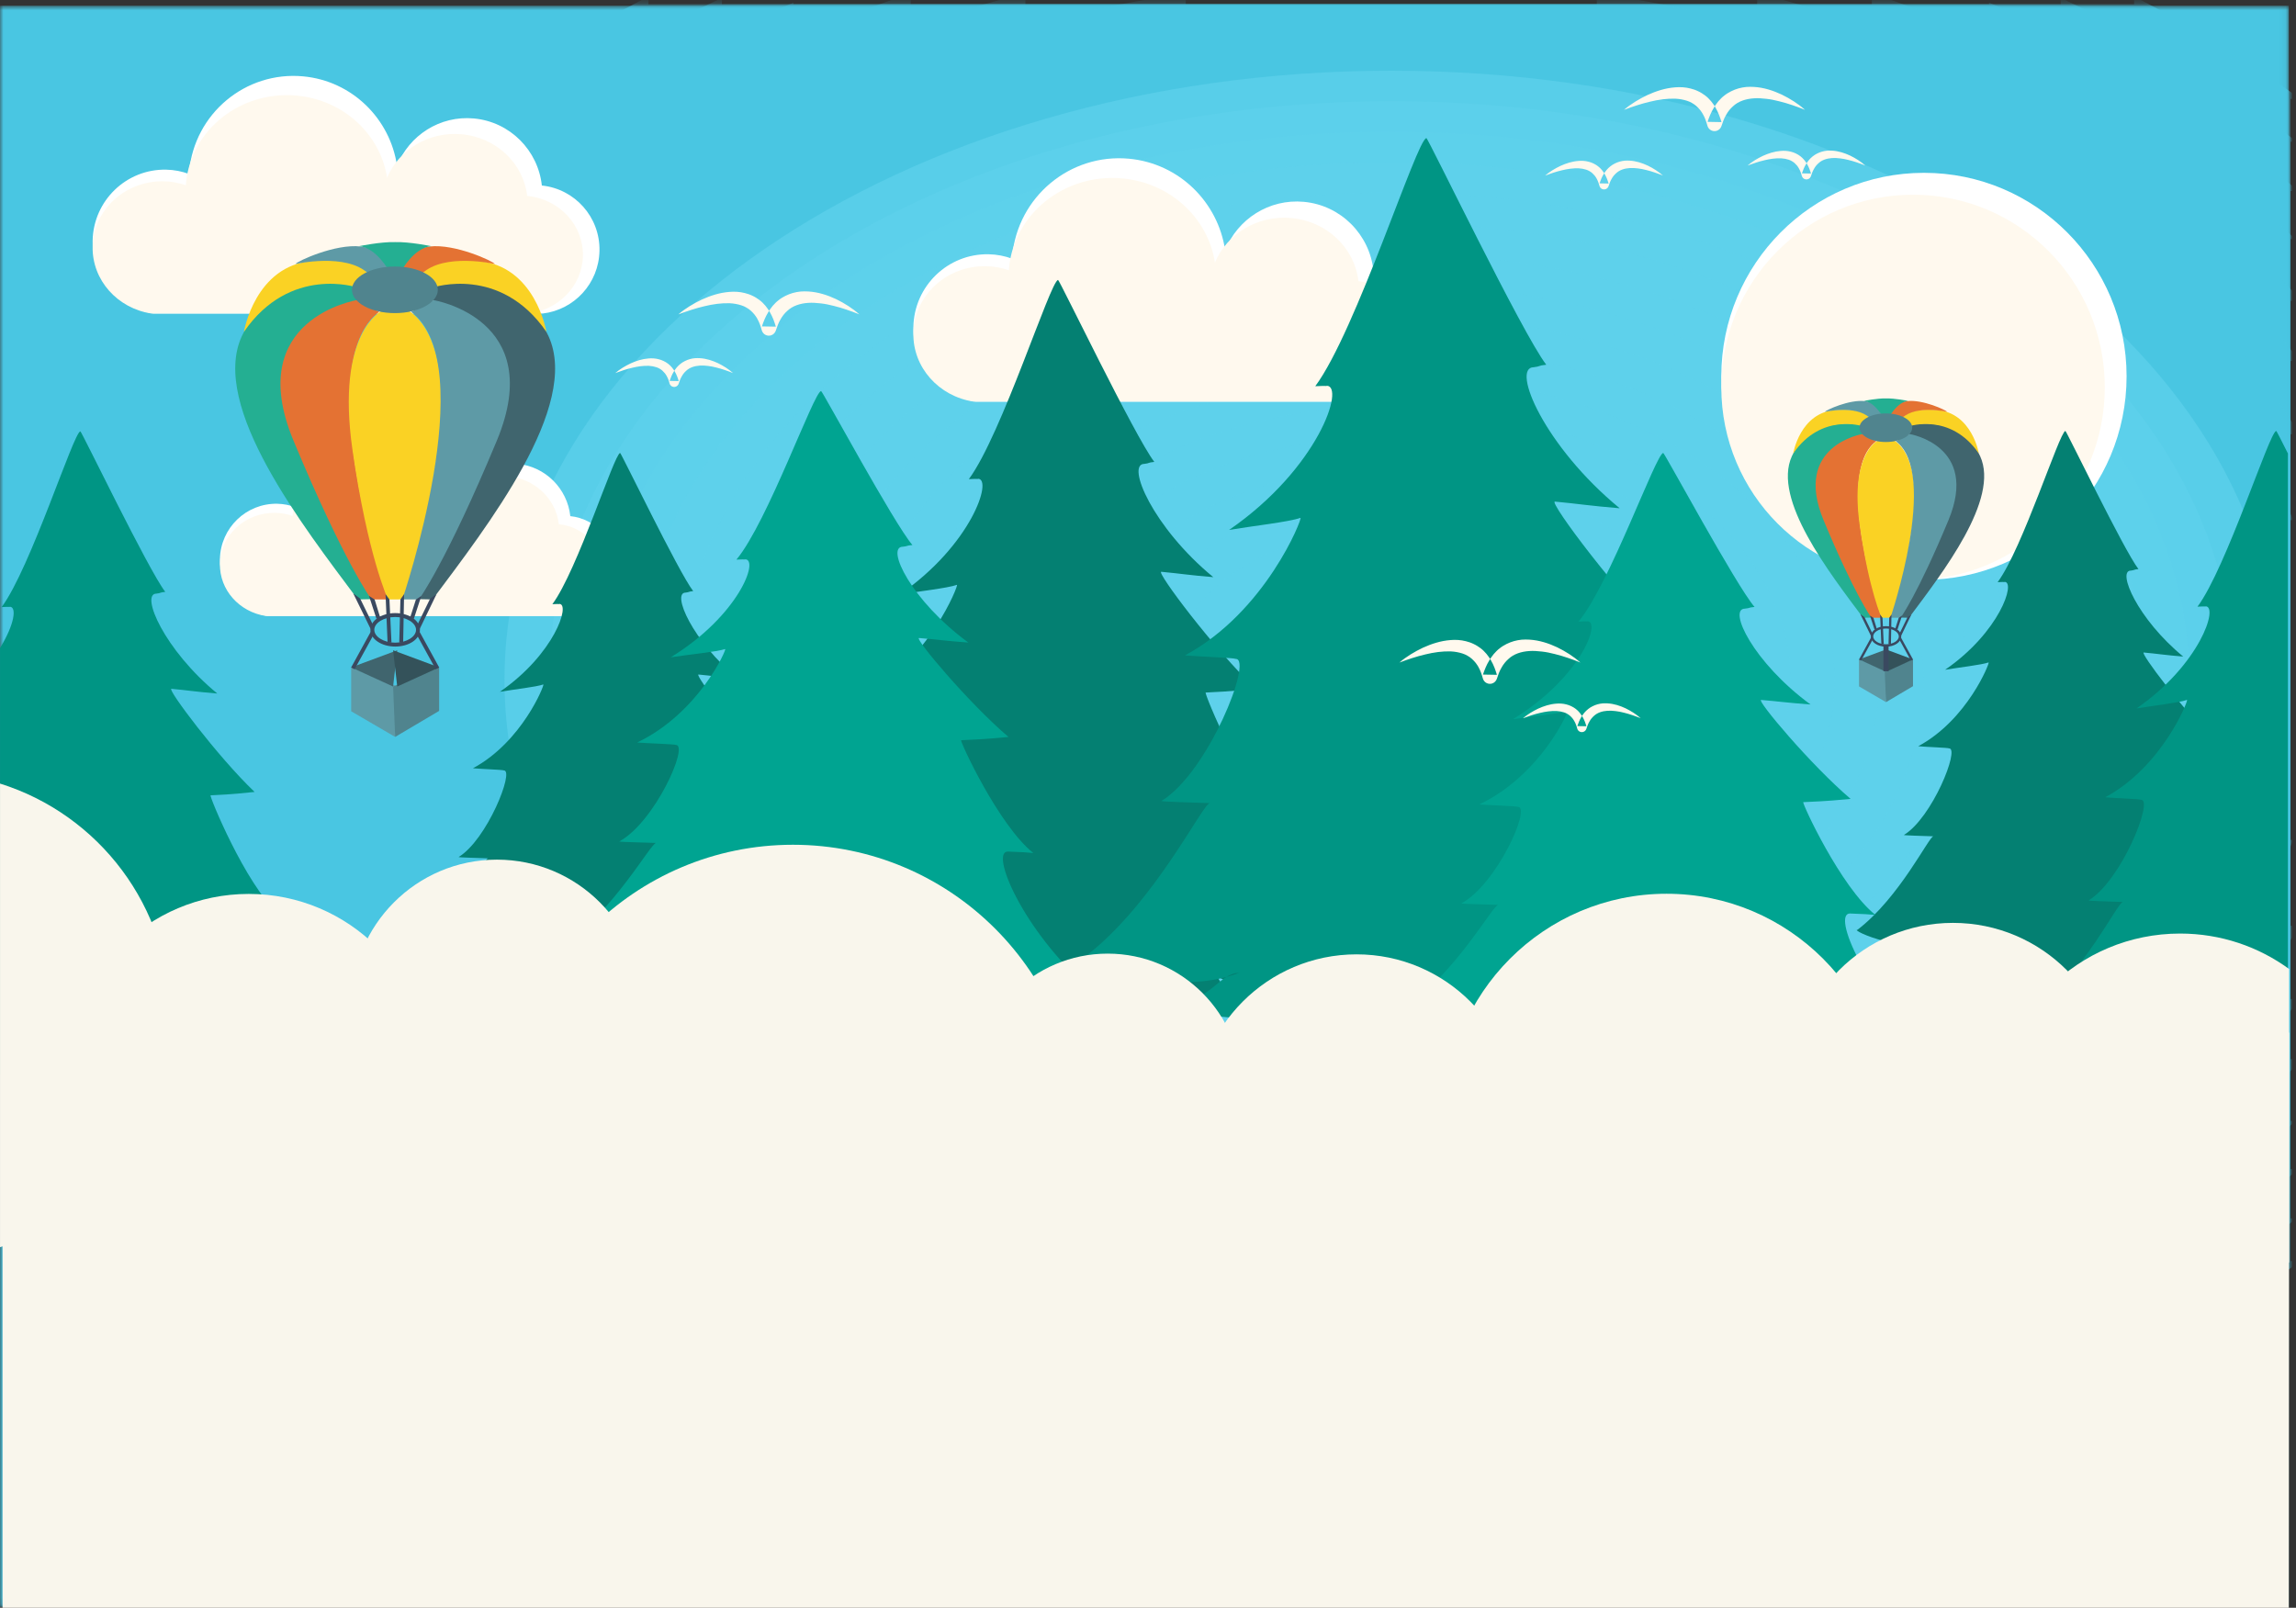 <?xml version="1.0" encoding="UTF-8" standalone="no"?>
<svg width="337px" height="236px" viewBox="0 0 337 236" version="1.1" xmlns="http://www.w3.org/2000/svg" xmlns:xlink="http://www.w3.org/1999/xlink">
    <rect x="0" y="0" width="337" height="236" fill="#333333" stroke="none"/>
    <!-- Generator: Sketch 41.2 (35397) - http://www.bohemiancoding.com/sketch -->
    <title>Slice 1</title>
    <desc>Created with Sketch.</desc>
    <defs>
        <polygon id="path-1" points="0 235.875 335.948 235.875 335.948 0.841 0 0.841"></polygon>
    </defs>
    <g id="Page-1" stroke="none" stroke-width="1" fill="none" fill-rule="evenodd">
        <g id="m_25">
            <g id="Group-11">
                <mask id="mask-2" fill="white">
                    <use xlink:href="#path-1"></use>
                </mask>
                <g id="Clip-2"></g>
                <polygon id="Fill-1" fill="#49C6E2" mask="url(#mask-2)" points="0 235.875 335.948 235.875 335.948 0.841 0 0.841"></polygon>
                <path d="M204.208,225.031 C103.567,225.031 21.981,168.971 21.981,99.818 C21.981,65.241 42.378,33.938 75.354,11.279 C79.477,8.445 83.794,5.748 88.295,3.196 C90.545,1.921 92.84,0.681 95.178,-0.521 L95.178,0.602 L313.238,0.602 L313.238,-0.521 C315.576,0.681 317.872,1.921 320.122,3.196 C324.623,5.748 328.941,8.445 333.063,11.279 C334.092,11.986 335.112,12.703 336.117,13.428 C336.62,13.79 337.121,14.155 337.615,14.521 L336.187,14.521 L336.187,185.114 L337.615,185.114 C337.121,185.483 336.62,185.845 336.117,186.207 C335.112,186.933 334.092,187.651 333.063,188.36 C300.085,211.017 254.53,225.031 204.208,225.031" id="Fill-3" fill="#49C6E2" mask="url(#mask-2)"></path>
                <path d="M204.208,220.56 C107.161,220.56 28.489,166.502 28.489,99.818 C28.489,66.476 48.157,36.29 79.956,14.439 C87.906,8.978 96.614,4.036 105.962,-0.304 L105.962,0.602 L302.455,0.602 L302.455,-0.304 C311.803,4.036 320.511,8.978 328.462,14.439 C330.447,15.806 332.388,17.203 334.28,18.633 C335.225,19.348 336.158,20.07 337.078,20.801 L336.187,20.801 L336.187,178.835 L337.078,178.835 C336.158,179.566 335.225,180.288 334.28,181.003 C332.388,182.431 330.447,183.831 328.462,185.195 C296.662,207.046 252.731,220.56 204.208,220.56" id="Fill-4" fill="#49C6E2" mask="url(#mask-2)"></path>
                <path d="M204.208,216.089 C110.756,216.089 34.998,164.032 34.998,99.818 C34.998,67.71 53.937,38.643 84.558,17.602 C92.212,12.342 100.599,7.583 109.601,3.404 C111.852,2.36 114.141,1.351 116.466,0.381 L116.466,0.602 L291.951,0.602 L291.951,0.381 C294.276,1.351 296.564,2.36 298.814,3.404 C307.816,7.583 316.203,12.342 323.859,17.602 C327.686,20.232 331.332,22.988 334.78,25.859 C335.641,26.577 336.491,27.301 337.33,28.034 L336.187,28.034 L336.187,171.603 L337.33,171.603 C336.491,172.332 335.641,173.06 334.78,173.776 C331.332,176.649 327.686,179.404 323.859,182.033 C293.236,203.074 250.934,216.089 204.208,216.089" id="Fill-5" fill="#49C6E2" mask="url(#mask-2)"></path>
                <path d="M204.208,211.617 C114.35,211.617 41.506,161.563 41.506,99.818 C41.506,68.945 59.716,40.996 89.161,20.765 C96.522,15.706 104.584,11.131 113.24,7.112 C117.568,5.104 122.043,3.234 126.654,1.512 C128.959,0.652 131.299,-0.172 133.67,-0.957 L133.67,0.602 L274.747,0.602 L274.747,-0.957 C277.118,-0.172 279.457,0.652 281.761,1.512 C286.374,3.234 290.849,5.104 295.176,7.112 C303.833,11.131 311.895,15.706 319.256,20.765 C322.937,23.293 326.44,25.943 329.757,28.704 C331.416,30.084 333.027,31.492 334.587,32.926 C335.37,33.644 336.136,34.368 336.892,35.099 L336.187,35.099 L336.187,164.536 L336.892,164.536 C336.136,165.267 335.37,165.991 334.587,166.708 C333.027,168.143 331.416,169.551 329.757,170.933 C326.44,173.693 322.937,176.343 319.256,178.87 C289.812,199.103 249.138,211.617 204.208,211.617" id="Fill-6" fill="#49C6E2" mask="url(#mask-2)"></path>
                <path d="M204.208,207.146 C117.944,207.146 48.013,159.093 48.013,99.818 C48.013,70.18 65.497,43.349 93.762,23.926 C107.896,14.216 124.723,6.357 143.411,0.925 C145.747,0.246 148.111,-0.394 150.503,-0.997 L150.503,0.602 L257.914,0.602 L257.914,-0.997 C260.304,-0.394 262.672,0.246 265.006,0.925 C283.693,6.357 300.522,14.216 314.654,23.926 C321.722,28.781 328.115,34.1 333.728,39.811 C335.131,41.238 336.485,42.69 337.791,44.165 L336.187,44.165 L336.187,155.471 L337.791,155.471 C336.485,156.945 335.131,158.398 333.728,159.825 C328.115,165.535 321.722,170.853 314.654,175.71 C286.389,195.133 247.339,207.146 204.208,207.146" id="Fill-7" fill="#49C6E2" mask="url(#mask-2)"></path>
                <path d="M204.208,202.672 C121.538,202.672 54.522,156.624 54.522,99.818 C54.522,71.415 71.276,45.702 98.364,27.089 C111.908,17.782 128.035,10.251 145.943,5.047 C154.898,2.443 164.298,0.423 174.042,-0.947 L174.042,0.602 L234.376,0.602 L234.376,-0.947 C244.119,0.423 253.518,2.443 262.473,5.047 C280.382,10.251 296.508,17.782 310.051,27.089 C316.826,31.742 322.951,36.839 328.331,42.31 C331.021,45.046 333.524,47.877 335.829,50.791 C336.406,51.52 336.968,52.254 337.519,52.993 L336.187,52.993 L336.187,146.642 L337.519,146.642 C336.968,147.383 336.406,148.114 335.829,148.845 C333.524,151.759 331.021,154.588 328.331,157.324 C322.951,162.797 316.826,167.894 310.051,172.546 C282.966,191.159 245.542,202.672 204.208,202.672" id="Fill-8" fill="#49C6E2" mask="url(#mask-2)"></path>
                <path d="M204.208,198.2 C125.133,198.2 61.031,154.153 61.031,99.818 C61.031,45.483 125.133,1.436 204.208,1.436 C243.746,1.436 279.541,12.447 305.452,30.251 C318.407,39.153 328.89,49.752 336.134,61.523 C336.588,62.259 337.027,62.999 337.455,63.743 L336.187,63.743 L336.187,135.892 L337.455,135.892 C337.027,136.636 336.588,137.375 336.134,138.112 C328.89,149.883 318.407,160.484 305.452,169.384 C279.541,187.189 243.746,198.2 204.208,198.2" id="Fill-9" fill="#49C6E2" mask="url(#mask-2)"></path>
                <path d="M204.208,193.729 C128.727,193.729 67.538,151.683 67.538,99.818 C67.538,47.953 128.727,5.907 204.208,5.907 C241.949,5.907 276.117,16.418 300.849,33.412 C313.216,41.91 323.222,52.028 330.138,63.263 C331.867,66.072 333.405,68.951 334.735,71.892 C335.4,73.362 336.014,74.848 336.577,76.348 L336.187,76.348 L336.187,123.287 L336.577,123.287 C336.014,124.786 335.4,126.273 334.735,127.744 C333.405,130.684 331.867,133.563 330.138,136.372 C323.222,147.609 313.216,157.726 300.849,166.224 C276.117,183.218 241.949,193.729 204.208,193.729" id="Fill-10" fill="#49C6E2" mask="url(#mask-2)"></path>
            </g>
            <path d="M204.208,189.256 C132.322,189.256 74.046,149.212 74.046,99.818 C74.046,50.422 132.322,10.379 204.208,10.379 C276.095,10.379 334.373,50.422 334.373,99.818 C334.373,149.212 276.095,189.256 204.208,189.256" id="Fill-12" fill-opacity="0.711" fill="#5ED2EC"></path>
            <path d="M204.208,184.785 C135.917,184.785 80.554,146.743 80.554,99.818 C80.554,52.892 135.917,14.851 204.208,14.851 C272.5,14.851 327.864,52.892 327.864,99.818 C327.864,146.743 272.5,184.785 204.208,184.785" id="Fill-13" fill-opacity="0.711" fill="#5ED2EC"></path>
            <path d="M204.208,180.314 C139.51,180.314 87.062,144.274 87.062,99.818 C87.062,55.362 139.51,19.322 204.208,19.322 C268.907,19.322 321.355,55.362 321.355,99.818 C321.355,144.274 268.907,180.314 204.208,180.314" id="Fill-14" fill-opacity="0.711" fill="#5ED2EC"></path>
            <path d="M204.208,175.842 C143.105,175.842 93.571,141.804 93.571,99.818 C93.571,57.831 143.105,23.794 204.208,23.794 C265.312,23.794 314.847,57.831 314.847,99.818 C314.847,141.804 265.312,175.842 204.208,175.842" id="Fill-15" fill-opacity="0.711" fill="#5ED2EC"></path>
            <path d="M204.208,171.368 C146.699,171.368 100.078,139.333 100.078,99.818 C100.078,60.301 146.699,28.266 204.208,28.266 C261.717,28.266 308.337,60.301 308.337,99.818 C308.337,139.333 261.717,171.368 204.208,171.368" id="Fill-16" fill-opacity="0.711" fill="#5ED2EC"></path>
            <path d="M204.208,166.897 C150.293,166.897 106.587,136.863 106.587,99.818 C106.587,62.772 150.293,32.739 204.208,32.739 C258.123,32.739 301.829,62.772 301.829,99.818 C301.829,136.863 258.123,166.897 204.208,166.897" id="Fill-17" fill-opacity="0.711" fill="#5ED2EC"></path>
            <path d="M204.208,162.425 C153.887,162.425 113.095,134.394 113.095,99.818 C113.095,65.241 153.887,37.211 204.208,37.211 C254.53,37.211 295.321,65.241 295.321,99.818 C295.321,134.394 254.53,162.425 204.208,162.425" id="Fill-18" fill-opacity="0.711" fill="#5ED2EC"></path>
            <path d="M204.208,157.951 C157.482,157.951 119.603,131.924 119.603,99.818 C119.603,67.71 157.482,41.683 204.208,41.683 C250.934,41.683 288.813,67.71 288.813,99.818 C288.813,131.924 250.934,157.951 204.208,157.951" id="Fill-19" fill-opacity="0.711" fill="#5ED2EC"></path>
            <path d="M204.208,153.48 C161.075,153.48 126.111,129.455 126.111,99.818 C126.111,70.18 161.077,46.155 204.208,46.155 C247.339,46.155 282.304,70.18 282.304,99.818 C282.304,129.455 247.339,153.48 204.208,153.48" id="Fill-20" fill-opacity="0.711" fill="#5ED2EC"></path>
            <path d="M204.208,149.008 C164.67,149.008 132.619,126.986 132.619,99.818 C132.619,72.65 164.67,50.626 204.208,50.626 C243.746,50.626 275.796,72.65 275.796,99.818 C275.796,126.986 243.746,149.008 204.208,149.008" id="Fill-21" fill-opacity="0.711" fill="#5ED2EC"></path>
            <path d="M204.208,144.536 C168.264,144.536 139.126,124.516 139.126,99.818 C139.126,75.12 168.264,55.098 204.208,55.098 C240.152,55.098 269.29,75.12 269.29,99.818 C269.29,124.516 240.152,144.536 204.208,144.536" id="Fill-22" fill-opacity="0.711" fill="#5ED2EC"></path>
            <path d="M204.208,140.066 C171.86,140.066 145.635,122.046 145.635,99.818 C145.635,77.59 171.86,59.57 204.208,59.57 C236.558,59.57 262.781,77.59 262.781,99.818 C262.781,122.046 236.558,140.066 204.208,140.066" id="Fill-23" fill-opacity="0.711" fill="#5ED2EC"></path>
            <path d="M204.208,135.594 C175.455,135.594 152.144,119.577 152.144,99.818 C152.144,80.06 175.455,64.043 204.208,64.043 C232.962,64.043 256.273,80.06 256.273,99.818 C256.273,119.577 232.962,135.594 204.208,135.594" id="Fill-24" fill-opacity="0.711" fill="#5ED2EC"></path>
            <path d="M204.208,131.12 C179.047,131.12 158.652,117.106 158.652,99.818 C158.652,82.53 179.047,68.514 204.208,68.514 C229.368,68.514 249.765,82.53 249.765,99.818 C249.765,117.106 229.368,131.12 204.208,131.12" id="Fill-25" fill-opacity="0.711" fill="#5ED2EC"></path>
            <path d="M204.208,126.649 C182.643,126.649 165.159,114.636 165.159,99.818 C165.159,85 182.643,72.987 204.208,72.987 C225.773,72.987 243.257,85 243.257,99.818 C243.257,114.636 225.773,126.649 204.208,126.649" id="Fill-26" fill-opacity="0.711" fill="#5ED2EC"></path>
            <path d="M204.208,122.177 C186.236,122.177 171.667,112.167 171.667,99.818 C171.667,87.469 186.236,77.458 204.208,77.458 C222.18,77.458 236.749,87.469 236.749,99.818 C236.749,112.167 222.18,122.177 204.208,122.177" id="Fill-27" fill-opacity="0.711" fill="#5ED2EC"></path>
            <path d="M204.208,117.706 C189.831,117.706 178.177,109.697 178.177,99.818 C178.177,89.939 189.831,81.93 204.208,81.93 C218.585,81.93 230.241,89.939 230.241,99.818 C230.241,109.697 218.585,117.706 204.208,117.706" id="Fill-28" fill-opacity="0.711" fill="#5ED2EC"></path>
            <path d="M204.208,113.235 C193.423,113.235 184.685,107.227 184.685,99.818 C184.685,92.408 193.423,86.402 204.208,86.402 C214.992,86.402 223.733,92.408 223.733,99.818 C223.733,107.227 214.992,113.235 204.208,113.235" id="Fill-29" fill-opacity="0.711" fill="#5ED2EC"></path>
            <path d="M204.208,108.762 C197.018,108.762 191.193,104.758 191.193,99.818 C191.193,94.878 197.018,90.874 204.208,90.874 C211.397,90.874 217.225,94.878 217.225,99.818 C217.225,104.758 211.397,108.762 204.208,108.762" id="Fill-30" fill-opacity="0.711" fill="#5ED2EC"></path>
            <path d="M204.208,104.29 C200.614,104.29 197.702,102.288 197.702,99.818 C197.702,97.347 200.614,95.346 204.208,95.346 C207.802,95.346 210.716,97.347 210.716,99.818 C210.716,102.288 207.802,104.29 204.208,104.29" id="Fill-31" fill-opacity="0.711" fill="#5ED2EC"></path>
            <path d="M145.121,37.322 C146.331,37.346 147.483,37.58 148.559,37.972 C148.566,37.842 148.563,37.717 148.574,37.588 C149.375,28.89 157.044,22.493 165.707,23.296 C173.088,23.984 178.791,29.686 179.822,36.743 C181.629,32.177 186.259,29.15 191.378,29.626 C196.832,30.133 201.023,34.443 201.591,39.709 C206.54,40.216 210.357,44.443 210.253,49.526 C210.156,54.435 206.438,58.407 201.71,58.952 L143.213,58.952 C137.942,58.122 133.953,53.496 134.062,47.989 C134.182,41.976 139.135,37.202 145.121,37.322" id="Fill-32" fill="#FFFFFF"></path>
            <path d="M144.76,39.072 C145.931,39.095 147.044,39.31 148.085,39.671 C148.092,39.551 148.089,39.437 148.1,39.318 C148.875,31.324 156.294,25.445 164.672,26.182 C171.815,26.814 177.33,32.054 178.326,38.541 C180.077,34.344 184.554,31.562 189.505,32 C194.783,32.466 198.835,36.427 199.386,41.266 C204.171,41.732 207.865,45.617 207.765,50.289 C207.671,54.801 204.073,58.451 199.501,58.952 L142.914,58.952 C137.815,58.189 133.956,53.938 134.062,48.876 C134.179,43.35 138.97,38.962 144.76,39.072" id="Fill-33" fill="#FFF9EE"></path>
            <path d="M40.703,73.945 C41.624,73.964 42.501,74.141 43.321,74.44 C43.327,74.342 43.324,74.246 43.331,74.148 C43.942,67.524 49.784,62.652 56.379,63.263 C62.001,63.787 66.344,68.13 67.128,73.504 C68.507,70.027 72.032,67.721 75.929,68.084 C80.083,68.469 83.275,71.753 83.709,75.763 C87.476,76.149 90.383,79.368 90.305,83.239 C90.232,86.978 87.399,90.003 83.799,90.418 L39.249,90.418 C35.235,89.785 32.197,86.262 32.281,82.068 C32.372,77.489 36.144,73.853 40.703,73.945" id="Fill-34" fill="#FFFFFF"></path>
            <path d="M40.427,75.279 C41.319,75.296 42.166,75.459 42.96,75.734 C42.965,75.642 42.963,75.555 42.971,75.465 C43.562,69.377 49.211,64.899 55.592,65.461 C61.032,65.942 65.231,69.934 65.99,74.873 C67.323,71.677 70.734,69.558 74.503,69.892 C78.522,70.246 81.609,73.263 82.028,76.949 C85.673,77.303 88.485,80.262 88.409,83.821 C88.338,87.257 85.598,90.036 82.116,90.418 L39.021,90.418 C35.138,89.836 32.2,86.599 32.281,82.744 C32.369,78.535 36.018,75.194 40.427,75.279" id="Fill-35" fill="#FFF9EE"></path>
            <path d="M24.393,24.903 C25.576,24.926 26.701,25.154 27.75,25.538 C27.758,25.411 27.755,25.288 27.766,25.162 C28.548,16.67 36.037,10.424 44.494,11.207 C51.702,11.878 57.269,17.447 58.275,24.338 C60.042,19.88 64.562,16.923 69.559,17.388 C74.885,17.883 78.977,22.092 79.532,27.233 C84.362,27.728 88.09,31.856 87.99,36.819 C87.895,41.612 84.263,45.49 79.649,46.022 L22.531,46.022 C17.383,45.211 13.489,40.695 13.596,35.318 C13.713,29.447 18.55,24.785 24.393,24.903" id="Fill-36" fill="#FFFFFF"></path>
            <path d="M24.041,26.612 C25.185,26.634 26.272,26.843 27.289,27.196 C27.295,27.079 27.292,26.967 27.302,26.851 C28.06,19.046 35.304,13.306 43.485,14.026 C50.457,14.643 55.842,19.76 56.815,26.092 C58.525,21.995 62.897,19.279 67.731,19.706 C72.882,20.16 76.84,24.03 77.378,28.754 C82.051,29.209 85.657,33.002 85.559,37.564 C85.468,41.969 81.956,45.534 77.491,46.022 L22.239,46.022 C17.26,45.277 13.493,41.126 13.596,36.184 C13.71,30.788 18.389,26.504 24.041,26.612" id="Fill-37" fill="#FFF9EE"></path>
            <path d="M312.134,55.24 C312.134,71.738 298.818,85.111 282.39,85.111 C265.962,85.111 252.647,71.738 252.647,55.24 C252.647,38.742 265.962,25.368 282.39,25.368 C298.818,25.368 312.134,38.742 312.134,55.24" id="Fill-38" fill="#FFFFFF"></path>
            <path d="M308.935,56.846 C308.935,72.457 296.333,85.111 280.791,85.111 C265.248,85.111 252.647,72.457 252.647,56.846 C252.647,41.236 265.248,28.581 280.791,28.581 C296.333,28.581 308.935,41.236 308.935,56.846" id="Fill-39" fill="#FFF9EE"></path>
            <path d="M160.206,132.239 L160.206,154.952 L160.187,158.938 C159.969,158.863 158.882,159.245 158.654,159.337 C157.657,159.734 157.608,158.415 156.678,159.161 C155.547,159.159 154.321,159.159 153.288,159.159 C151.905,159.159 150.95,157.634 150.95,157.634 L150.867,132.239 L160.206,132.239" id="Fill-40" fill="#048072"></path>
            <path d="M115.091,137.556 C123.259,131.313 128.951,119.458 129.783,119.474 C127.803,119.398 124.215,119.314 124.073,119.223 C129.568,115.877 134.887,102.488 132.837,102.474 C132.569,102.338 128.417,102.199 126.848,102.057 C136.385,96.924 140.715,85.868 140.462,85.848 C139.085,86.335 134.779,86.809 132.051,87.271 C142.581,80.014 145.751,70.262 143.541,70.277 C143.491,70.375 143.839,70.237 142.203,70.333 C147.024,63.841 154.165,41.253 155.298,41.091 C155.431,40.929 166.612,64.159 169.427,67.801 C168.411,67.898 168.806,67.997 167.943,68.094 C165.249,68.11 169.218,77.435 178.082,84.717 C174.65,84.442 173.145,84.18 170.447,83.931 C169.673,83.912 178.099,95.184 184.287,101.092 C182.346,101.277 181.173,101.466 176.968,101.657 C176.677,101.644 182.776,116.471 188.131,121.223 C187.255,121.131 186.308,121.048 184.179,120.972 C181.386,120.987 186.52,134.651 196.655,144.602 C196.244,144.641 186.949,148.445 178.453,143.17 C178.773,143.172 180.239,147.06 183.724,148.557 C186.884,148.594 177.115,151.411 170.198,143.783 C169.839,143.795 168.081,146.122 172.416,150.114 C172.394,150.173 164.044,153.699 155.032,145.25 C146.82,152.259 138.548,146.706 139.08,146.765 C141.369,143.886 140.103,141.553 142.145,141.565 C133.899,147.677 126.626,143.135 125.7,143.17 C129.902,142.706 130.967,139.477 133.229,139.477 C124.601,142.79 113.65,137.519 115.091,137.556" id="Fill-41" fill="#048072"></path>
            <path d="M306.875,132.454 L306.875,149.696 L306.861,152.721 C306.695,152.664 305.871,152.954 305.697,153.025 C304.939,153.326 304.902,152.323 304.197,152.89 L301.623,152.89 C300.572,152.89 299.847,151.732 299.847,151.732 L299.785,132.454 L306.875,132.454" id="Fill-42" fill="#048072"></path>
            <path d="M272.625,136.487 C278.827,131.749 283.146,122.749 283.778,122.761 C282.275,122.702 279.551,122.64 279.443,122.57 C283.615,120.03 287.654,109.866 286.096,109.855 C285.894,109.752 282.742,109.647 281.55,109.54 C288.79,105.643 292.077,97.249 291.886,97.234 C290.841,97.603 287.57,97.964 285.5,98.314 C293.494,92.804 295.9,85.402 294.222,85.413 C294.185,85.487 294.45,85.382 293.207,85.456 C296.867,80.527 302.29,63.379 303.148,63.256 C303.25,63.133 311.737,80.768 313.875,83.534 C313.105,83.607 313.404,83.682 312.749,83.756 C310.705,83.767 313.716,90.847 320.445,96.375 C317.84,96.166 316.699,95.968 314.65,95.779 C314.064,95.764 320.458,104.321 325.157,108.807 C323.683,108.947 322.791,109.09 319.601,109.236 C319.377,109.226 324.009,120.481 328.076,124.09 C327.411,124.02 326.69,123.957 325.077,123.899 C322.955,123.91 326.852,134.282 334.546,141.837 C334.235,141.866 327.177,144.757 320.728,140.751 C320.969,140.753 322.083,143.703 324.73,144.841 C327.128,144.868 319.71,147.009 314.46,141.216 C314.189,141.226 312.854,142.992 316.145,146.023 C316.129,146.068 309.789,148.745 302.948,142.331 C296.712,147.652 290.433,143.437 290.835,143.48 C292.574,141.296 291.613,139.524 293.166,139.531 C286.903,144.17 281.382,140.724 280.678,140.751 C283.868,140.399 284.676,137.946 286.393,137.948 C279.844,140.463 271.53,136.46 272.625,136.487" id="Fill-43" fill="#048072"></path>
            <path d="M94.744,135.688 L94.744,152.931 L94.728,155.955 C94.563,155.899 93.739,156.189 93.565,156.257 C92.808,156.56 92.771,155.558 92.065,156.122 L89.491,156.122 C88.441,156.122 87.716,154.964 87.716,154.964 L87.654,135.688 L94.744,135.688" id="Fill-44" fill="#048072"></path>
            <path d="M60.494,139.722 C66.695,134.982 71.015,125.983 71.647,125.994 C70.145,125.938 67.42,125.874 67.312,125.804 C71.484,123.264 75.522,113.1 73.966,113.089 C73.762,112.986 70.61,112.881 69.418,112.773 C76.659,108.876 79.946,100.482 79.754,100.467 C78.709,100.837 75.439,101.196 73.369,101.547 C81.363,96.038 83.769,88.635 82.092,88.647 C82.054,88.721 82.319,88.616 81.076,88.689 C84.736,83.76 90.157,66.612 91.018,66.489 C91.119,66.366 99.607,84.002 101.744,86.767 C100.973,86.84 101.272,86.915 100.617,86.989 C98.572,87.001 101.585,94.08 108.313,99.609 C105.708,99.4 104.566,99.201 102.518,99.012 C101.932,98.998 108.327,107.555 113.026,112.041 C111.552,112.181 110.659,112.324 107.469,112.469 C107.247,112.459 111.877,123.716 115.944,127.322 C115.279,127.252 114.559,127.19 112.945,127.131 C110.823,127.143 114.721,137.519 122.414,145.072 C122.103,145.1 115.045,147.99 108.597,143.984 C108.839,143.986 109.952,146.937 112.598,148.073 C114.998,148.101 107.58,150.241 102.329,144.448 C102.056,144.458 100.721,146.225 104.013,149.257 C103.997,149.302 97.658,151.979 90.816,145.564 C84.581,150.884 78.301,146.669 78.705,146.714 C80.443,144.529 79.481,142.757 81.033,142.765 C74.772,147.406 69.25,143.956 68.547,143.984 C71.737,143.633 72.546,141.181 74.262,141.181 C67.713,143.695 59.399,139.693 60.494,139.722" id="Fill-45" fill="#048072"></path>
            <path d="M215.469,133.79 L215.469,162.076 L215.446,167.037 C215.175,166.945 213.82,167.421 213.535,167.535 C212.295,168.029 212.235,166.387 211.078,167.316 C209.669,167.314 208.141,167.314 206.855,167.314 C205.132,167.314 203.944,165.414 203.944,165.414 L203.84,133.79 L215.469,133.79" id="Fill-46" fill="#009584"></path>
            <path d="M159.287,140.408 C169.458,132.633 176.546,117.871 177.582,117.891 C175.118,117.796 170.648,117.692 170.472,117.577 C177.316,113.412 183.939,96.736 181.386,96.719 C181.053,96.551 175.881,96.378 173.927,96.2 C185.806,89.807 191.197,76.039 190.881,76.014 C189.168,76.621 183.804,77.211 180.406,77.786 C193.521,68.749 197.469,56.605 194.716,56.624 C194.656,56.744 195.089,56.573 193.05,56.693 C199.054,48.607 207.947,20.478 209.359,20.275 C209.525,20.073 223.449,49.004 226.956,53.539 C225.689,53.66 226.181,53.783 225.107,53.905 C221.75,53.924 226.693,65.536 237.731,74.605 C233.458,74.263 231.585,73.938 228.224,73.627 C227.261,73.603 237.752,87.641 245.461,94.999 C243.042,95.228 241.58,95.464 236.345,95.702 C235.981,95.686 243.577,114.152 250.248,120.07 C249.158,119.952 247.978,119.852 245.329,119.756 C241.847,119.776 248.244,136.793 260.861,149.184 C260.351,149.232 248.775,153.973 238.197,147.403 C238.592,147.404 240.417,152.243 244.759,154.11 C248.695,154.156 236.527,157.665 227.915,148.165 C227.466,148.179 225.277,151.078 230.678,156.051 C230.651,156.122 220.25,160.515 209.027,149.992 C198.8,158.721 188.499,151.806 189.161,151.878 C192.011,148.296 190.433,145.388 192.978,145.402 C182.709,153.013 173.651,147.358 172.496,147.403 C177.73,146.822 179.057,142.802 181.874,142.804 C171.128,146.929 157.492,140.363 159.287,140.408" id="Fill-47" fill="#009584"></path>
            <path d="M335.813,143.66 L330.187,143.66 L330.259,166.062 C330.259,166.062 331.101,167.405 332.324,167.405 C333.233,167.405 334.318,167.405 335.313,167.407 C335.521,167.239 335.678,167.191 335.813,167.204 L335.813,143.66" id="Fill-48" fill="#009584"></path>
            <path d="M335.813,66.564 C334.793,64.534 334.125,63.218 334.096,63.255 C333.094,63.398 326.797,83.322 322.544,89.051 C323.988,88.965 323.679,89.087 323.724,89.001 C325.671,88.988 322.876,97.59 313.588,103.991 C315.995,103.584 319.794,103.165 321.008,102.736 C321.23,102.754 317.412,112.506 308.998,117.034 C310.383,117.16 314.046,117.282 314.283,117.402 C316.09,117.414 311.399,129.225 306.55,132.176 C306.677,132.257 309.841,132.331 311.587,132.398 C310.855,132.384 305.833,142.841 298.628,148.348 C297.429,148.318 305.953,152.45 313.31,150.471 C312.016,151.281 310.796,152.991 307.986,153.301 C308.762,153.272 314.58,156.877 321.388,152.637 C321.088,153.456 321.065,154.869 319.789,156.472 C319.319,156.421 326.618,161.32 333.861,155.136 C334.517,155.751 335.17,156.294 335.813,156.774 L335.813,66.564" id="Fill-49" fill="#009584"></path>
            <path d="M16.123,143.723 L16.123,163.758 L16.105,167.273 C15.914,167.206 14.955,167.543 14.754,167.625 C13.874,167.974 13.831,166.812 13.011,167.469 C12.014,167.467 10.931,167.467 10.02,167.467 C8.8,167.467 7.958,166.124 7.958,166.124 L7.885,143.723 L16.123,143.723" id="Fill-50" fill="#009584"></path>
            <path d="M48.275,154.627 C39.336,145.85 34.807,133.794 37.272,133.782 C39.148,133.849 39.984,133.923 40.757,134.002 C36.032,129.811 30.651,116.732 30.91,116.744 C34.617,116.574 35.653,116.409 37.366,116.245 C31.907,111.034 24.476,101.09 25.156,101.107 C27.538,101.327 28.864,101.558 31.891,101.8 C24.073,95.377 20.572,87.151 22.948,87.137 C23.709,87.051 23.361,86.965 24.258,86.879 C21.774,83.666 11.911,63.174 11.793,63.317 C10.793,63.46 4.495,83.385 0.242,89.113 C1.686,89.028 1.378,89.149 1.422,89.063 C2.5,89.056 2.123,91.686 0.003,95.118 L0.003,157.777 C2.685,158.617 7.132,158.979 11.559,155.197 C19.509,162.654 26.875,159.541 26.895,159.49 C23.069,155.969 24.62,153.914 24.937,153.904 C31.038,160.633 39.658,158.149 36.87,158.115 C33.973,156.871 32.658,153.758 32.28,153.398 C39.756,157.998 47.915,154.66 48.275,154.627" id="Fill-51" fill="#009584"></path>
            <path d="M82.37,139.033 C90.12,133.749 95.519,123.72 96.308,123.732 C94.43,123.667 91.026,123.597 90.891,123.519 C96.104,120.687 101.152,109.357 99.206,109.345 C98.952,109.23 95.012,109.113 93.524,108.992 C102.573,104.647 106.68,95.291 106.44,95.275 C105.135,95.687 101.048,96.089 98.46,96.479 C108.451,90.338 111.458,82.086 109.362,82.098 C109.315,82.181 109.645,82.063 108.092,82.145 C112.667,76.651 119.441,57.535 120.517,57.399 C120.643,57.261 131.25,76.92 133.922,80.003 C132.958,80.085 133.333,80.168 132.514,80.251 C129.958,80.263 133.723,88.156 142.131,94.318 C138.877,94.085 137.45,93.863 134.889,93.653 C134.157,93.636 142.149,103.175 148.021,108.176 C146.179,108.332 145.064,108.492 141.077,108.654 C140.799,108.642 146.585,121.19 151.668,125.211 C150.837,125.133 149.938,125.063 147.919,124.999 C145.269,125.012 150.141,136.575 159.755,144.997 C159.366,145.029 150.545,148.251 142.487,143.785 C142.789,143.787 144.18,147.077 147.486,148.342 C150.486,148.373 141.215,150.759 134.654,144.303 C134.312,144.313 132.645,146.283 136.758,149.663 C136.738,149.712 128.816,152.695 120.264,145.546 C112.473,151.476 104.625,146.777 105.129,146.826 C107.301,144.393 106.099,142.416 108.038,142.426 C100.214,147.599 93.313,143.754 92.434,143.785 C96.421,143.392 97.432,140.659 99.578,140.661 C91.392,143.464 81.002,139.002 82.37,139.033" id="Fill-52" fill="#00A491"></path>
            <path d="M205.974,148.124 C213.724,142.841 219.125,132.809 219.914,132.822 C218.035,132.759 214.631,132.689 214.497,132.61 C219.708,129.779 224.755,118.447 222.811,118.435 C222.558,118.321 218.619,118.204 217.13,118.083 C226.179,113.738 230.286,104.383 230.045,104.365 C228.741,104.778 224.655,105.179 222.065,105.57 C232.057,99.428 235.064,91.176 232.966,91.189 C232.919,91.272 233.251,91.155 231.697,91.237 C236.272,85.741 243.046,66.626 244.123,66.489 C244.249,66.352 254.855,86.011 257.528,89.093 C256.564,89.176 256.937,89.258 256.12,89.341 C253.563,89.354 257.33,97.246 265.738,103.409 C262.483,103.175 261.057,102.955 258.494,102.743 C257.761,102.727 265.755,112.266 271.627,117.267 C269.785,117.423 268.669,117.582 264.683,117.745 C264.404,117.733 270.192,130.28 275.275,134.302 C274.443,134.225 273.544,134.154 271.526,134.09 C268.874,134.102 273.746,145.666 283.361,154.087 C282.972,154.119 274.15,157.34 266.091,152.876 C266.394,152.876 267.785,156.165 271.091,157.434 C274.091,157.465 264.822,159.851 258.259,153.394 C257.917,153.404 256.25,155.375 260.365,158.752 C260.343,158.802 252.42,161.786 243.869,154.637 C236.079,160.567 228.23,155.867 228.735,155.918 C230.907,153.482 229.706,151.507 231.644,151.517 C223.819,156.688 216.919,152.845 216.041,152.876 C220.027,152.484 221.038,149.751 223.184,149.751 C214.998,152.555 204.608,148.093 205.974,148.124" id="Fill-53" fill="#00A491"></path>
            <path d="M0.003,115.02 L0.003,183.068 C14.465,178.551 24.965,165.028 24.965,149.043 C24.965,133.063 14.465,119.538 0.003,115.02" id="Fill-54" fill="#F9F6EC"></path>
            <path d="M63.176,157.945 C63.176,172.708 51.235,184.676 36.505,184.676 C21.776,184.676 9.835,172.708 9.835,157.945 C9.835,143.182 21.776,131.216 36.505,131.216 C51.235,131.216 63.176,143.182 63.176,157.945" id="Fill-55" fill="#F9F6EC"></path>
            <path d="M335.995,142.243 C331.515,138.971 325.98,137.034 319.991,137.034 C305.08,137.034 292.995,149.002 292.995,163.768 C292.995,178.529 305.08,190.497 319.991,190.497 C325.98,190.497 331.515,188.562 335.995,185.29 L335.995,142.243" id="Fill-56" fill="#F9F6EC"></path>
            <path d="M277.108,163.768 C277.108,181.757 262.557,196.342 244.607,196.342 C226.658,196.342 212.104,181.757 212.104,163.768 C212.104,145.776 226.658,131.191 244.607,131.191 C262.557,131.191 277.108,145.776 277.108,163.768" id="Fill-57" fill="#F9F6EC"></path>
            <path d="M72.935,169.024 C61.131,169.024 51.562,159.436 51.562,147.605 C51.562,135.775 61.131,126.184 72.935,126.184 C84.739,126.184 94.307,135.775 94.307,147.605 C94.307,159.436 84.739,169.024 72.935,169.024" id="Fill-58" fill="#F9F6EC"></path>
            <path d="M199.113,187.446 C186.062,187.446 175.484,176.845 175.484,163.768 C175.484,150.69 186.062,140.087 199.113,140.087 C212.161,140.087 222.739,150.69 222.739,163.768 C222.739,176.845 212.161,187.446 199.113,187.446" id="Fill-59" fill="#F9F6EC"></path>
            <path d="M286.649,182.828 C273.599,182.828 263.021,172.227 263.021,159.15 C263.021,146.07 273.599,135.467 286.649,135.467 C299.697,135.467 310.276,146.07 310.276,159.15 C310.276,172.227 299.697,182.828 286.649,182.828" id="Fill-60" fill="#F9F6EC"></path>
            <path d="M116.382,208.198 C93.183,208.198 74.376,189.352 74.376,166.101 C74.376,142.851 93.183,124 116.382,124 C139.578,124 158.386,142.851 158.386,166.101 C158.386,189.352 139.578,208.198 116.382,208.198" id="Fill-61" fill="#F9F6EC"></path>
            <path d="M162.583,179.435 C151.711,179.435 142.899,170.603 142.899,159.708 C142.899,148.814 151.711,139.98 162.583,139.98 C173.452,139.98 182.262,148.814 182.262,159.708 C182.262,170.603 173.452,179.435 162.583,179.435" id="Fill-62" fill="#F9F6EC"></path>
            <polyline id="Fill-63" fill="#F9F6EC" points="336.004 151.581 335.94 236 0.374 236 0.374 149.41"></polyline>
            <path d="M238.364,16.123 C239.629,15.651 240.888,15.227 242.16,14.932 C243.422,14.62 244.703,14.444 245.912,14.487 C246.512,14.516 247.092,14.624 247.618,14.794 C247.88,14.882 248.136,14.984 248.362,15.126 C248.6,15.251 248.808,15.417 249.007,15.586 C249.203,15.765 249.384,15.955 249.554,16.164 C249.71,16.385 249.88,16.595 250.001,16.854 C250.142,17.093 250.248,17.361 250.351,17.631 C250.462,17.896 250.525,18.195 250.617,18.473 L250.628,18.51 C250.815,19.074 251.423,19.382 251.986,19.194 C252.317,19.084 252.561,18.822 252.667,18.512 C252.855,17.945 253.046,17.377 253.34,16.893 C253.612,16.389 253.958,15.959 254.36,15.605 C255.141,14.865 256.23,14.513 257.429,14.431 C258.027,14.389 258.646,14.436 259.271,14.507 C259.899,14.576 260.531,14.708 261.158,14.87 C261.793,15.017 262.418,15.216 263.049,15.423 C263.677,15.637 264.306,15.864 264.93,16.123 C263.919,15.214 262.754,14.49 261.514,13.88 C260.265,13.298 258.91,12.846 257.435,12.76 C257.066,12.734 256.692,12.743 256.314,12.766 C255.936,12.802 255.558,12.875 255.18,12.975 C254.804,13.088 254.432,13.22 254.077,13.405 C253.725,13.583 253.375,13.793 253.068,14.046 C252.741,14.282 252.481,14.584 252.21,14.873 C251.976,15.185 251.725,15.492 251.544,15.83 C251.132,16.486 250.87,17.188 250.628,17.886 L252.678,17.924 C252.557,17.569 252.467,17.21 252.313,16.862 C252.169,16.509 252.015,16.16 251.814,15.824 C251.636,15.481 251.384,15.164 251.142,14.851 C250.883,14.546 250.601,14.258 250.273,14.014 C249.951,13.775 249.607,13.553 249.244,13.39 C248.884,13.21 248.504,13.088 248.128,12.993 C247.375,12.798 246.608,12.76 245.879,12.821 C244.418,12.93 243.07,13.377 241.818,13.944 C240.574,14.538 239.399,15.24 238.364,16.123" id="Fill-495" fill="#FFF9EE"></path>
            <path d="M256.498,24.301 C257.322,23.994 258.14,23.718 258.968,23.526 C259.788,23.324 260.622,23.209 261.407,23.236 C261.801,23.255 262.176,23.326 262.52,23.436 C262.692,23.493 262.857,23.56 263.005,23.653 C263.159,23.734 263.293,23.842 263.424,23.952 C263.551,24.069 263.669,24.193 263.781,24.328 C263.88,24.472 263.991,24.609 264.069,24.777 C264.161,24.933 264.231,25.107 264.298,25.282 C264.371,25.456 264.412,25.65 264.472,25.831 L264.48,25.855 C264.601,26.222 264.997,26.423 265.363,26.3 C265.578,26.228 265.738,26.057 265.804,25.856 C265.927,25.487 266.052,25.117 266.244,24.802 C266.421,24.475 266.646,24.195 266.908,23.964 C267.417,23.482 268.124,23.254 268.905,23.2 C269.295,23.174 269.697,23.203 270.104,23.25 C270.512,23.295 270.924,23.381 271.333,23.486 C271.744,23.582 272.152,23.711 272.562,23.846 C272.97,23.986 273.38,24.133 273.787,24.301 C273.127,23.71 272.37,23.239 271.563,22.842 C270.75,22.463 269.868,22.169 268.909,22.113 C268.669,22.096 268.425,22.102 268.178,22.117 C267.933,22.14 267.687,22.188 267.442,22.253 C267.199,22.326 266.955,22.412 266.724,22.532 C266.494,22.648 266.267,22.785 266.066,22.95 C265.853,23.104 265.685,23.3 265.509,23.488 C265.357,23.691 265.193,23.891 265.075,24.111 C264.808,24.538 264.636,24.994 264.478,25.449 L265.812,25.473 C265.734,25.243 265.675,25.009 265.576,24.782 C265.482,24.553 265.382,24.326 265.25,24.107 C265.134,23.884 264.971,23.677 264.814,23.474 C264.646,23.275 264.46,23.088 264.249,22.929 C264.038,22.773 263.814,22.629 263.577,22.523 C263.344,22.406 263.096,22.326 262.851,22.265 C262.36,22.138 261.864,22.113 261.387,22.152 C260.437,22.224 259.56,22.514 258.744,22.884 C257.935,23.27 257.171,23.727 256.498,24.301" id="Fill-496" fill="#FFF9EE"></path>
            <path d="M205.399,97.255 C206.667,96.783 207.925,96.358 209.195,96.063 C210.458,95.752 211.738,95.576 212.946,95.618 C213.548,95.647 214.127,95.756 214.655,95.925 C214.917,96.013 215.171,96.115 215.399,96.257 C215.637,96.382 215.843,96.548 216.044,96.718 C216.239,96.896 216.419,97.086 216.591,97.295 C216.746,97.517 216.917,97.727 217.037,97.985 C217.176,98.224 217.285,98.492 217.388,98.762 C217.5,99.028 217.56,99.326 217.654,99.604 L217.666,99.641 C217.853,100.206 218.458,100.513 219.021,100.325 C219.353,100.215 219.597,99.953 219.703,99.643 C219.89,99.076 220.083,98.508 220.375,98.024 C220.649,97.52 220.995,97.09 221.397,96.737 C222.178,95.996 223.267,95.644 224.466,95.563 C225.064,95.521 225.681,95.568 226.308,95.639 C226.936,95.708 227.568,95.839 228.195,96.001 C228.831,96.149 229.456,96.347 230.084,96.555 C230.713,96.769 231.343,96.996 231.967,97.255 C230.954,96.345 229.79,95.622 228.55,95.011 C227.302,94.429 225.945,93.977 224.472,93.891 C224.103,93.865 223.729,93.874 223.351,93.897 C222.971,93.933 222.593,94.006 222.217,94.107 C221.842,94.22 221.469,94.352 221.114,94.536 C220.761,94.714 220.411,94.924 220.105,95.177 C219.777,95.414 219.517,95.715 219.248,96.004 C219.013,96.316 218.762,96.624 218.58,96.961 C218.169,97.617 217.906,98.319 217.664,99.018 L219.712,99.055 C219.591,98.7 219.501,98.342 219.351,97.992 C219.207,97.641 219.052,97.291 218.85,96.956 C218.673,96.613 218.421,96.295 218.179,95.982 C217.918,95.677 217.638,95.389 217.31,95.145 C216.986,94.906 216.644,94.684 216.278,94.521 C215.921,94.341 215.54,94.219 215.166,94.125 C214.409,93.929 213.644,93.891 212.917,93.952 C211.454,94.062 210.107,94.509 208.855,95.075 C207.609,95.67 206.434,96.372 205.399,97.255" id="Fill-497" fill="#FFF9EE"></path>
            <path d="M223.535,105.432 C224.357,105.127 225.175,104.85 226.003,104.657 C226.826,104.455 227.66,104.34 228.445,104.367 C228.838,104.386 229.212,104.457 229.555,104.568 C229.727,104.624 229.892,104.691 230.04,104.783 C230.194,104.866 230.331,104.973 230.459,105.084 C230.588,105.2 230.708,105.323 230.816,105.46 C230.917,105.604 231.028,105.74 231.106,105.908 C231.197,106.064 231.267,106.239 231.335,106.414 C231.408,106.587 231.447,106.781 231.507,106.962 L231.515,106.987 C231.636,107.354 232.032,107.553 232.398,107.432 C232.615,107.361 232.774,107.189 232.842,106.987 C232.964,106.618 233.089,106.249 233.281,105.933 C233.457,105.606 233.682,105.326 233.943,105.095 C234.453,104.614 235.162,104.384 235.94,104.332 C236.33,104.305 236.733,104.335 237.14,104.381 C237.549,104.425 237.959,104.512 238.368,104.617 C238.782,104.714 239.188,104.842 239.598,104.978 C240.006,105.117 240.416,105.265 240.824,105.432 C240.166,104.841 239.407,104.37 238.6,103.974 C237.788,103.594 236.905,103.299 235.944,103.244 C235.705,103.228 235.46,103.234 235.215,103.248 C234.968,103.271 234.722,103.319 234.476,103.384 C234.234,103.457 233.99,103.543 233.759,103.664 C233.531,103.779 233.302,103.916 233.103,104.081 C232.89,104.235 232.722,104.431 232.544,104.619 C232.392,104.823 232.228,105.024 232.112,105.241 C231.844,105.669 231.671,106.126 231.515,106.58 L232.848,106.605 C232.77,106.374 232.712,106.14 232.613,105.913 C232.519,105.683 232.417,105.457 232.285,105.237 C232.172,105.016 232.006,104.809 231.85,104.605 C231.681,104.406 231.498,104.219 231.285,104.06 C231.073,103.904 230.851,103.76 230.614,103.654 C230.381,103.537 230.131,103.457 229.888,103.395 C229.397,103.269 228.901,103.244 228.425,103.284 C227.472,103.355 226.595,103.646 225.781,104.014 C224.972,104.402 224.207,104.858 223.535,105.432" id="Fill-498" fill="#FFF9EE"></path>
            <path d="M99.565,46.149 C100.831,45.677 102.088,45.252 103.36,44.957 C104.623,44.646 105.903,44.47 107.111,44.512 C107.714,44.542 108.292,44.65 108.819,44.82 C109.082,44.907 109.336,45.01 109.563,45.152 C109.8,45.277 110.008,45.443 110.208,45.612 C110.404,45.79 110.585,45.981 110.756,46.19 C110.91,46.411 111.082,46.621 111.202,46.879 C111.341,47.118 111.45,47.386 111.553,47.656 C111.664,47.923 111.725,48.22 111.818,48.499 L111.83,48.535 C112.016,49.1 112.624,49.408 113.186,49.219 C113.518,49.11 113.763,48.847 113.868,48.537 C114.056,47.97 114.249,47.402 114.541,46.918 C114.813,46.415 115.16,45.985 115.56,45.631 C116.342,44.89 117.432,44.538 118.63,44.457 C119.228,44.415 119.847,44.462 120.473,44.533 C121.101,44.602 121.731,44.734 122.36,44.896 C122.995,45.043 123.62,45.242 124.25,45.449 C124.877,45.663 125.507,45.89 126.132,46.149 C125.119,45.239 123.955,44.516 122.715,43.906 C121.466,43.324 120.11,42.871 118.635,42.785 C118.268,42.76 117.893,42.768 117.515,42.792 C117.136,42.827 116.758,42.901 116.381,43.001 C116.007,43.114 115.633,43.246 115.279,43.43 C114.925,43.608 114.576,43.818 114.269,44.072 C113.942,44.308 113.682,44.609 113.412,44.899 C113.178,45.21 112.926,45.519 112.745,45.855 C112.334,46.511 112.07,47.213 111.829,47.912 L113.878,47.949 C113.757,47.594 113.667,47.236 113.516,46.887 C113.371,46.535 113.217,46.186 113.014,45.85 C112.836,45.507 112.585,45.189 112.344,44.877 C112.084,44.572 111.802,44.284 111.475,44.04 C111.151,43.8 110.808,43.579 110.442,43.415 C110.085,43.236 109.705,43.114 109.33,43.019 C108.575,42.823 107.81,42.785 107.081,42.846 C105.619,42.956 104.271,43.403 103.018,43.969 C101.774,44.564 100.599,45.266 99.565,46.149" id="Fill-499" fill="#FFF9EE"></path>
            <path d="M90.307,54.764 C91.13,54.457 91.949,54.181 92.777,53.989 C93.599,53.786 94.432,53.671 95.217,53.698 C95.61,53.718 95.986,53.789 96.329,53.899 C96.501,53.956 96.666,54.023 96.814,54.115 C96.969,54.197 97.103,54.304 97.233,54.415 C97.361,54.531 97.479,54.655 97.59,54.791 C97.69,54.935 97.802,55.072 97.879,55.24 C97.971,55.395 98.04,55.57 98.109,55.745 C98.181,55.918 98.221,56.113 98.281,56.294 L98.289,56.318 C98.41,56.685 98.806,56.885 99.172,56.763 C99.387,56.691 99.546,56.52 99.616,56.319 C99.738,55.949 99.863,55.58 100.053,55.265 C100.23,54.938 100.456,54.657 100.716,54.427 C101.225,53.946 101.934,53.716 102.714,53.663 C103.104,53.636 103.505,53.666 103.914,53.712 C104.322,53.758 104.733,53.843 105.142,53.949 C105.555,54.045 105.962,54.174 106.372,54.309 C106.78,54.448 107.19,54.595 107.596,54.764 C106.937,54.173 106.179,53.701 105.373,53.304 C104.56,52.926 103.678,52.631 102.717,52.576 C102.479,52.559 102.234,52.565 101.988,52.58 C101.742,52.603 101.496,52.651 101.25,52.716 C101.007,52.789 100.764,52.875 100.534,52.995 C100.303,53.111 100.076,53.247 99.876,53.412 C99.664,53.566 99.495,53.762 99.318,53.951 C99.166,54.154 99.002,54.354 98.884,54.573 C98.617,55.001 98.446,55.456 98.288,55.911 L99.623,55.936 C99.543,55.705 99.485,55.471 99.385,55.244 C99.292,55.015 99.192,54.788 99.059,54.569 C98.944,54.346 98.78,54.14 98.623,53.937 C98.455,53.738 98.271,53.55 98.058,53.391 C97.846,53.236 97.624,53.092 97.386,52.985 C97.154,52.868 96.906,52.789 96.662,52.727 C96.17,52.6 95.672,52.576 95.198,52.615 C94.247,52.687 93.37,52.977 92.554,53.346 C91.745,53.733 90.98,54.19 90.307,54.764" id="Fill-500" fill="#FFF9EE"></path>
            <path d="M226.792,25.77 C227.617,25.463 228.435,25.187 229.262,24.994 C230.083,24.792 230.917,24.677 231.705,24.704 C232.096,24.723 232.472,24.794 232.815,24.904 C232.986,24.962 233.152,25.028 233.3,25.121 C233.455,25.202 233.589,25.31 233.718,25.421 C233.845,25.536 233.964,25.66 234.076,25.796 C234.177,25.941 234.289,26.077 234.367,26.245 C234.457,26.401 234.525,26.575 234.593,26.751 C234.666,26.924 234.707,27.117 234.767,27.299 L234.775,27.323 C234.896,27.691 235.292,27.891 235.658,27.768 C235.874,27.697 236.032,27.526 236.1,27.324 C236.223,26.955 236.347,26.586 236.539,26.27 C236.715,25.943 236.942,25.663 237.203,25.433 C237.711,24.951 238.42,24.721 239.2,24.669 C239.59,24.642 239.992,24.671 240.4,24.718 C240.808,24.763 241.218,24.848 241.628,24.954 C242.039,25.05 242.449,25.179 242.857,25.315 C243.267,25.454 243.675,25.601 244.082,25.77 C243.422,25.178 242.666,24.707 241.857,24.31 C241.045,23.931 240.164,23.636 239.204,23.581 C238.964,23.564 238.721,23.57 238.473,23.585 C238.228,23.609 237.983,23.656 237.737,23.721 C237.493,23.794 237.25,23.88 237.02,24 C236.79,24.116 236.562,24.253 236.361,24.418 C236.149,24.572 235.979,24.768 235.804,24.956 C235.652,25.159 235.488,25.36 235.37,25.578 C235.103,26.006 234.931,26.463 234.773,26.917 L236.108,26.941 C236.028,26.711 235.971,26.477 235.872,26.25 C235.777,26.021 235.677,25.794 235.544,25.575 C235.429,25.352 235.266,25.145 235.109,24.942 C234.941,24.743 234.755,24.556 234.542,24.397 C234.333,24.241 234.109,24.097 233.871,23.99 C233.64,23.874 233.392,23.794 233.146,23.733 C232.656,23.606 232.159,23.581 231.685,23.621 C230.732,23.692 229.856,23.983 229.039,24.352 C228.23,24.738 227.466,25.196 226.792,25.77" id="Fill-501" fill="#FFF9EE"></path>
            <path d="M273.455,63.711 L273.455,62.393 C273.455,62.393 265.904,60.636 263.007,66.962 C260.11,73.286 268.537,84.09 273.455,90.68 L274.799,90.65 C274.799,90.65 268.362,78.733 270.235,71.469 C272.107,64.209 273.455,63.711 273.455,63.711" id="Fill-502" fill="#24AF92"></path>
            <path d="M273.394,62.569 C273.394,62.569 267.354,60.535 263.198,66.568 C263.198,66.568 264.192,60.562 269.416,60.175 C274.156,59.824 274.462,61.559 274.462,61.559 L273.394,62.569" id="Fill-503" fill="#FAD224"></path>
            <path d="M274.419,61.339 L276.175,61.076 C276.175,61.076 276,59.143 273.716,58.879 C271.434,58.616 268.011,60.197 267.835,60.46 C267.835,60.46 272.429,59.406 274.419,61.339" id="Fill-504" fill="#5E9AA6"></path>
            <polyline id="Fill-505" fill="#5E9AA6" points="272.861 96.802 272.861 100.756 276.824 103.065 277.009 98.527 272.861 96.802"></polyline>
            <polyline id="Fill-506" fill="#40656E" points="272.861 96.802 277.009 95.262 276.637 98.527 272.861 96.802"></polyline>
            <path d="M275.386,64.765 L273.365,63.711 C273.365,63.711 263.094,65.38 267.66,76.362 C272.225,87.342 274.683,90.68 274.683,90.68 L276.175,90.68 C276.175,90.68 268.975,69.508 275.386,64.765" id="Fill-507" fill="#E47233"></path>
            <path d="M280.193,63.711 L280.193,62.393 C280.193,62.393 287.744,60.636 290.64,66.962 C293.538,73.286 285.109,84.09 280.193,90.68 L278.846,90.65 C278.846,90.65 285.286,78.733 283.412,71.469 C281.541,64.209 280.193,63.711 280.193,63.711" id="Fill-508" fill="#40656E"></path>
            <path d="M278.038,64.677 L275.611,64.677 C275.611,64.677 271.463,66.639 272.976,77.195 C274.341,86.722 276.175,90.68 276.175,90.68 L276.957,90.68 L277.596,90.665 C277.596,90.665 279.306,86.722 280.672,77.195 C282.183,66.639 278.038,64.677 278.038,64.677" id="Fill-509" fill="#FAD224"></path>
            <path d="M280.251,62.569 C280.251,62.569 286.293,60.535 290.449,66.568 C290.449,66.568 289.455,60.562 284.232,60.175 C279.492,59.824 279.184,61.559 279.184,61.559 L280.251,62.569" id="Fill-510" fill="#FAD224"></path>
            <path d="M279.226,61.339 L277.471,61.076 C277.471,61.076 277.646,59.143 279.93,58.879 C282.21,58.616 285.637,60.197 285.813,60.46 C285.813,60.46 281.218,59.406 279.226,61.339" id="Fill-511" fill="#E47233"></path>
            <path d="M276.824,58.484 C275.523,58.447 273.57,58.85 273.57,58.85 C275.152,58.996 276.262,61.076 276.262,61.076 L276.798,61.156 L276.798,61.163 L276.824,61.16 L276.849,61.163 L276.849,61.156 L277.383,61.076 C277.383,61.076 278.496,58.996 280.076,58.85 C280.076,58.85 278.125,58.447 276.824,58.484" id="Fill-512" fill="#24AF92"></path>
            <polyline id="Fill-513" fill="#50848E" points="280.785 96.77 280.785 100.722 276.824 103.065 276.637 98.527 280.785 96.77"></polyline>
            <polyline id="Fill-514" fill="#34525A" points="280.785 96.802 276.637 95.262 277.009 98.527 280.785 96.802"></polyline>
            <path d="M278.262,64.765 L280.281,63.711 C280.281,63.711 290.552,65.38 285.988,76.362 C281.423,87.342 278.963,90.68 278.963,90.68 L277.471,90.68 C277.471,90.68 284.67,69.508 278.262,64.765" id="Fill-515" fill="#5E9AA6"></path>
            <polyline id="Fill-516" fill="#3A4960" points="274.611 93.333 273.048 90.136 273.671 90.603 274.925 93.179 274.611 93.333"></polyline>
            <polyline id="Fill-517" fill="#3A4960" points="275.14 92.425 274.468 90.365 274.972 90.681 275.476 92.317 275.14 92.425"></polyline>
            <polyline id="Fill-518" fill="#3A4960" points="276.14 94.582 275.957 90.206 276.307 90.68 276.491 94.566 276.14 94.582"></polyline>
            <polyline id="Fill-519" fill="#3A4960" points="273.168 96.972 272.861 96.802 274.646 93.553 274.953 93.72 273.168 96.972"></polyline>
            <polyline id="Fill-520" fill="#3A4960" points="279.038 93.333 278.721 93.179 279.977 90.603 280.547 90.206 279.038 93.333"></polyline>
            <polyline id="Fill-521" fill="#3A4960" points="278.505 92.425 278.17 92.317 278.692 90.687 279.178 90.365 278.505 92.425"></polyline>
            <polyline id="Fill-522" fill="#3A4960" points="277.545 94.58 277.192 94.567 277.297 90.68 277.626 90.206 277.545 94.58"></polyline>
            <polyline id="Fill-523" fill="#3A4960" points="280.477 96.972 278.692 93.72 279 93.553 280.785 96.802 280.477 96.972"></polyline>
            <path d="M276.824,92.26 C275.802,92.26 274.943,92.791 274.943,93.417 C274.943,94.044 275.802,94.574 276.824,94.574 C277.842,94.574 278.704,94.044 278.704,93.417 C278.704,92.791 277.842,92.26 276.824,92.26 Z M276.824,94.924 C275.593,94.924 274.591,94.25 274.591,93.417 C274.591,92.586 275.593,91.91 276.824,91.91 C278.075,91.91 279.055,92.572 279.055,93.417 C279.055,94.263 278.075,94.924 276.824,94.924 L276.824,94.924 Z" id="Fill-524" fill="#3A4960"></path>
            <path d="M280.667,62.782 C280.667,63.942 278.934,64.882 276.798,64.882 C274.664,64.882 272.929,63.942 272.929,62.782 C272.929,61.622 274.664,60.683 276.798,60.683 C278.934,60.683 280.667,61.622 280.667,62.782" id="Fill-525" fill="#50848E"></path>
            <path d="M276.824,98.527 L276.824,94.75" id="Fill-526" fill="#3A4960"></path>
            <polygon id="Fill-527" fill="#3A4960" points="276.446 98.527 277.2 98.527 277.2 94.75 276.446 94.75"></polygon>
            <path d="M52.512,44.054 L52.512,41.907 C52.512,41.907 40.21,39.044 35.491,49.351 C30.771,59.653 44.502,77.255 52.512,87.99 L54.704,87.942 C54.704,87.942 44.217,68.526 47.267,56.694 C50.318,44.865 52.512,44.054 52.512,44.054" id="Fill-528" fill="#24AF92"></path>
            <path d="M52.416,42.193 C52.416,42.193 42.573,38.88 35.804,48.709 C35.804,48.709 37.422,38.924 45.933,38.293 C53.657,37.721 54.156,40.548 54.156,40.548 L52.416,42.193" id="Fill-529" fill="#FAD224"></path>
            <path d="M54.084,40.189 L56.946,39.761 C56.946,39.761 56.659,36.613 52.94,36.182 C49.221,35.753 43.644,38.33 43.358,38.758 C43.358,38.758 50.842,37.04 54.084,40.189" id="Fill-530" fill="#5E9AA6"></path>
            <polyline id="Fill-531" fill="#5E9AA6" points="51.545 97.966 51.545 104.406 58 108.169 58.305 100.774 51.545 97.966"></polyline>
            <polyline id="Fill-532" fill="#40656E" points="51.545 97.966 58.305 95.457 57.698 100.774 51.545 97.966"></polyline>
            <path d="M55.658,45.772 L52.369,44.054 C52.369,44.054 35.634,46.773 43.072,64.664 C50.51,82.551 54.514,87.99 54.514,87.99 L56.946,87.99 C56.946,87.99 45.216,53.498 55.658,45.772" id="Fill-533" fill="#E47233"></path>
            <path d="M63.492,44.054 L63.492,41.907 C63.492,41.907 75.791,39.044 80.512,49.351 C85.231,59.653 71.5,77.255 63.492,87.99 L61.296,87.942 C61.296,87.942 71.788,68.526 68.735,56.694 C65.683,44.865 63.492,44.054 63.492,44.054" id="Fill-534" fill="#40656E"></path>
            <path d="M59.978,45.628 L56.024,45.628 C56.024,45.628 49.268,48.824 51.733,66.023 C53.957,81.544 56.946,87.99 56.946,87.99 L58.217,87.99 L59.258,87.966 C59.258,87.966 62.045,81.544 64.271,66.023 C66.733,48.824 59.978,45.628 59.978,45.628" id="Fill-535" fill="#FAD224"></path>
            <path d="M63.586,42.193 C63.586,42.193 73.429,38.88 80.199,48.709 C80.199,48.709 78.579,38.924 70.071,38.293 C62.347,37.721 61.846,40.548 61.846,40.548 L63.586,42.193" id="Fill-536" fill="#FAD224"></path>
            <path d="M61.917,40.189 L59.056,39.761 C59.056,39.761 59.342,36.613 63.062,36.182 C66.78,35.753 72.359,38.33 72.644,38.758 C72.644,38.758 65.16,37.04 61.917,40.189" id="Fill-537" fill="#E47233"></path>
            <path d="M58,35.537 C55.88,35.477 52.701,36.134 52.701,36.134 C55.277,36.372 57.088,39.761 57.088,39.761 L57.96,39.891 L57.96,39.903 L58,39.899 L58.042,39.903 L58.042,39.891 L58.915,39.761 C58.915,39.761 60.726,36.372 63.299,36.134 C63.299,36.134 60.123,35.477 58,35.537" id="Fill-538" fill="#24AF92"></path>
            <polyline id="Fill-539" fill="#50848E" points="64.456 97.912 64.456 104.351 58 108.169 57.698 100.774 64.456 97.912"></polyline>
            <polyline id="Fill-540" fill="#34525A" points="64.456 97.966 57.698 95.457 58.305 100.774 64.456 97.966"></polyline>
            <path d="M60.345,45.772 L63.633,44.054 C63.633,44.054 80.369,46.773 72.931,64.664 C65.494,82.551 61.489,87.99 61.489,87.99 L59.056,87.99 C59.056,87.99 70.785,53.498 60.345,45.772" id="Fill-541" fill="#5E9AA6"></path>
            <polyline id="Fill-542" fill="#3A4960" points="54.395 92.313 51.85 87.106 52.864 87.865 54.909 92.062 54.395 92.313"></polyline>
            <polyline id="Fill-543" fill="#3A4960" points="55.26 90.834 54.164 87.478 54.985 87.993 55.806 90.658 55.26 90.834"></polyline>
            <polyline id="Fill-544" fill="#3A4960" points="56.887 94.347 56.59 87.218 57.161 87.99 57.459 94.321 56.887 94.347"></polyline>
            <polyline id="Fill-545" fill="#3A4960" points="52.047 98.241 51.545 97.966 54.453 92.671 54.955 92.946 52.047 98.241"></polyline>
            <polyline id="Fill-546" fill="#3A4960" points="61.608 92.313 61.093 92.062 63.138 87.865 64.068 87.218 61.608 92.313"></polyline>
            <polyline id="Fill-547" fill="#3A4960" points="60.743 90.834 60.197 90.658 61.047 88.002 61.838 87.478 60.743 90.834"></polyline>
            <polyline id="Fill-548" fill="#3A4960" points="59.175 94.345 58.602 94.323 58.772 87.99 59.311 87.218 59.175 94.345"></polyline>
            <polyline id="Fill-549" fill="#3A4960" points="63.956 98.241 61.047 92.946 61.547 92.671 64.456 97.966 63.956 98.241"></polyline>
            <path d="M58,90.567 C56.339,90.567 54.938,91.43 54.938,92.45 C54.938,93.472 56.339,94.336 58,94.336 C59.663,94.336 61.066,93.472 61.066,92.45 C61.066,91.43 59.663,90.567 58,90.567 Z M58,94.906 C55.996,94.906 54.365,93.806 54.365,92.45 C54.365,91.095 55.996,89.993 58,89.993 C60.039,89.993 61.638,91.073 61.638,92.45 C61.638,93.828 60.039,94.906 58,94.906 L58,94.906 Z" id="Fill-550" fill="#3A4960"></path>
            <path d="M64.262,42.541 C64.262,44.43 61.441,45.962 57.96,45.962 C54.479,45.962 51.658,44.43 51.658,42.541 C51.658,40.652 54.479,39.121 57.96,39.121 C61.441,39.121 64.262,40.652 64.262,42.541" id="Fill-551" fill="#50848E"></path>
            <path d="M58,100.774 L58,94.622" id="Fill-552" fill="#3A4960"></path>
        </g>
    </g>
</svg>